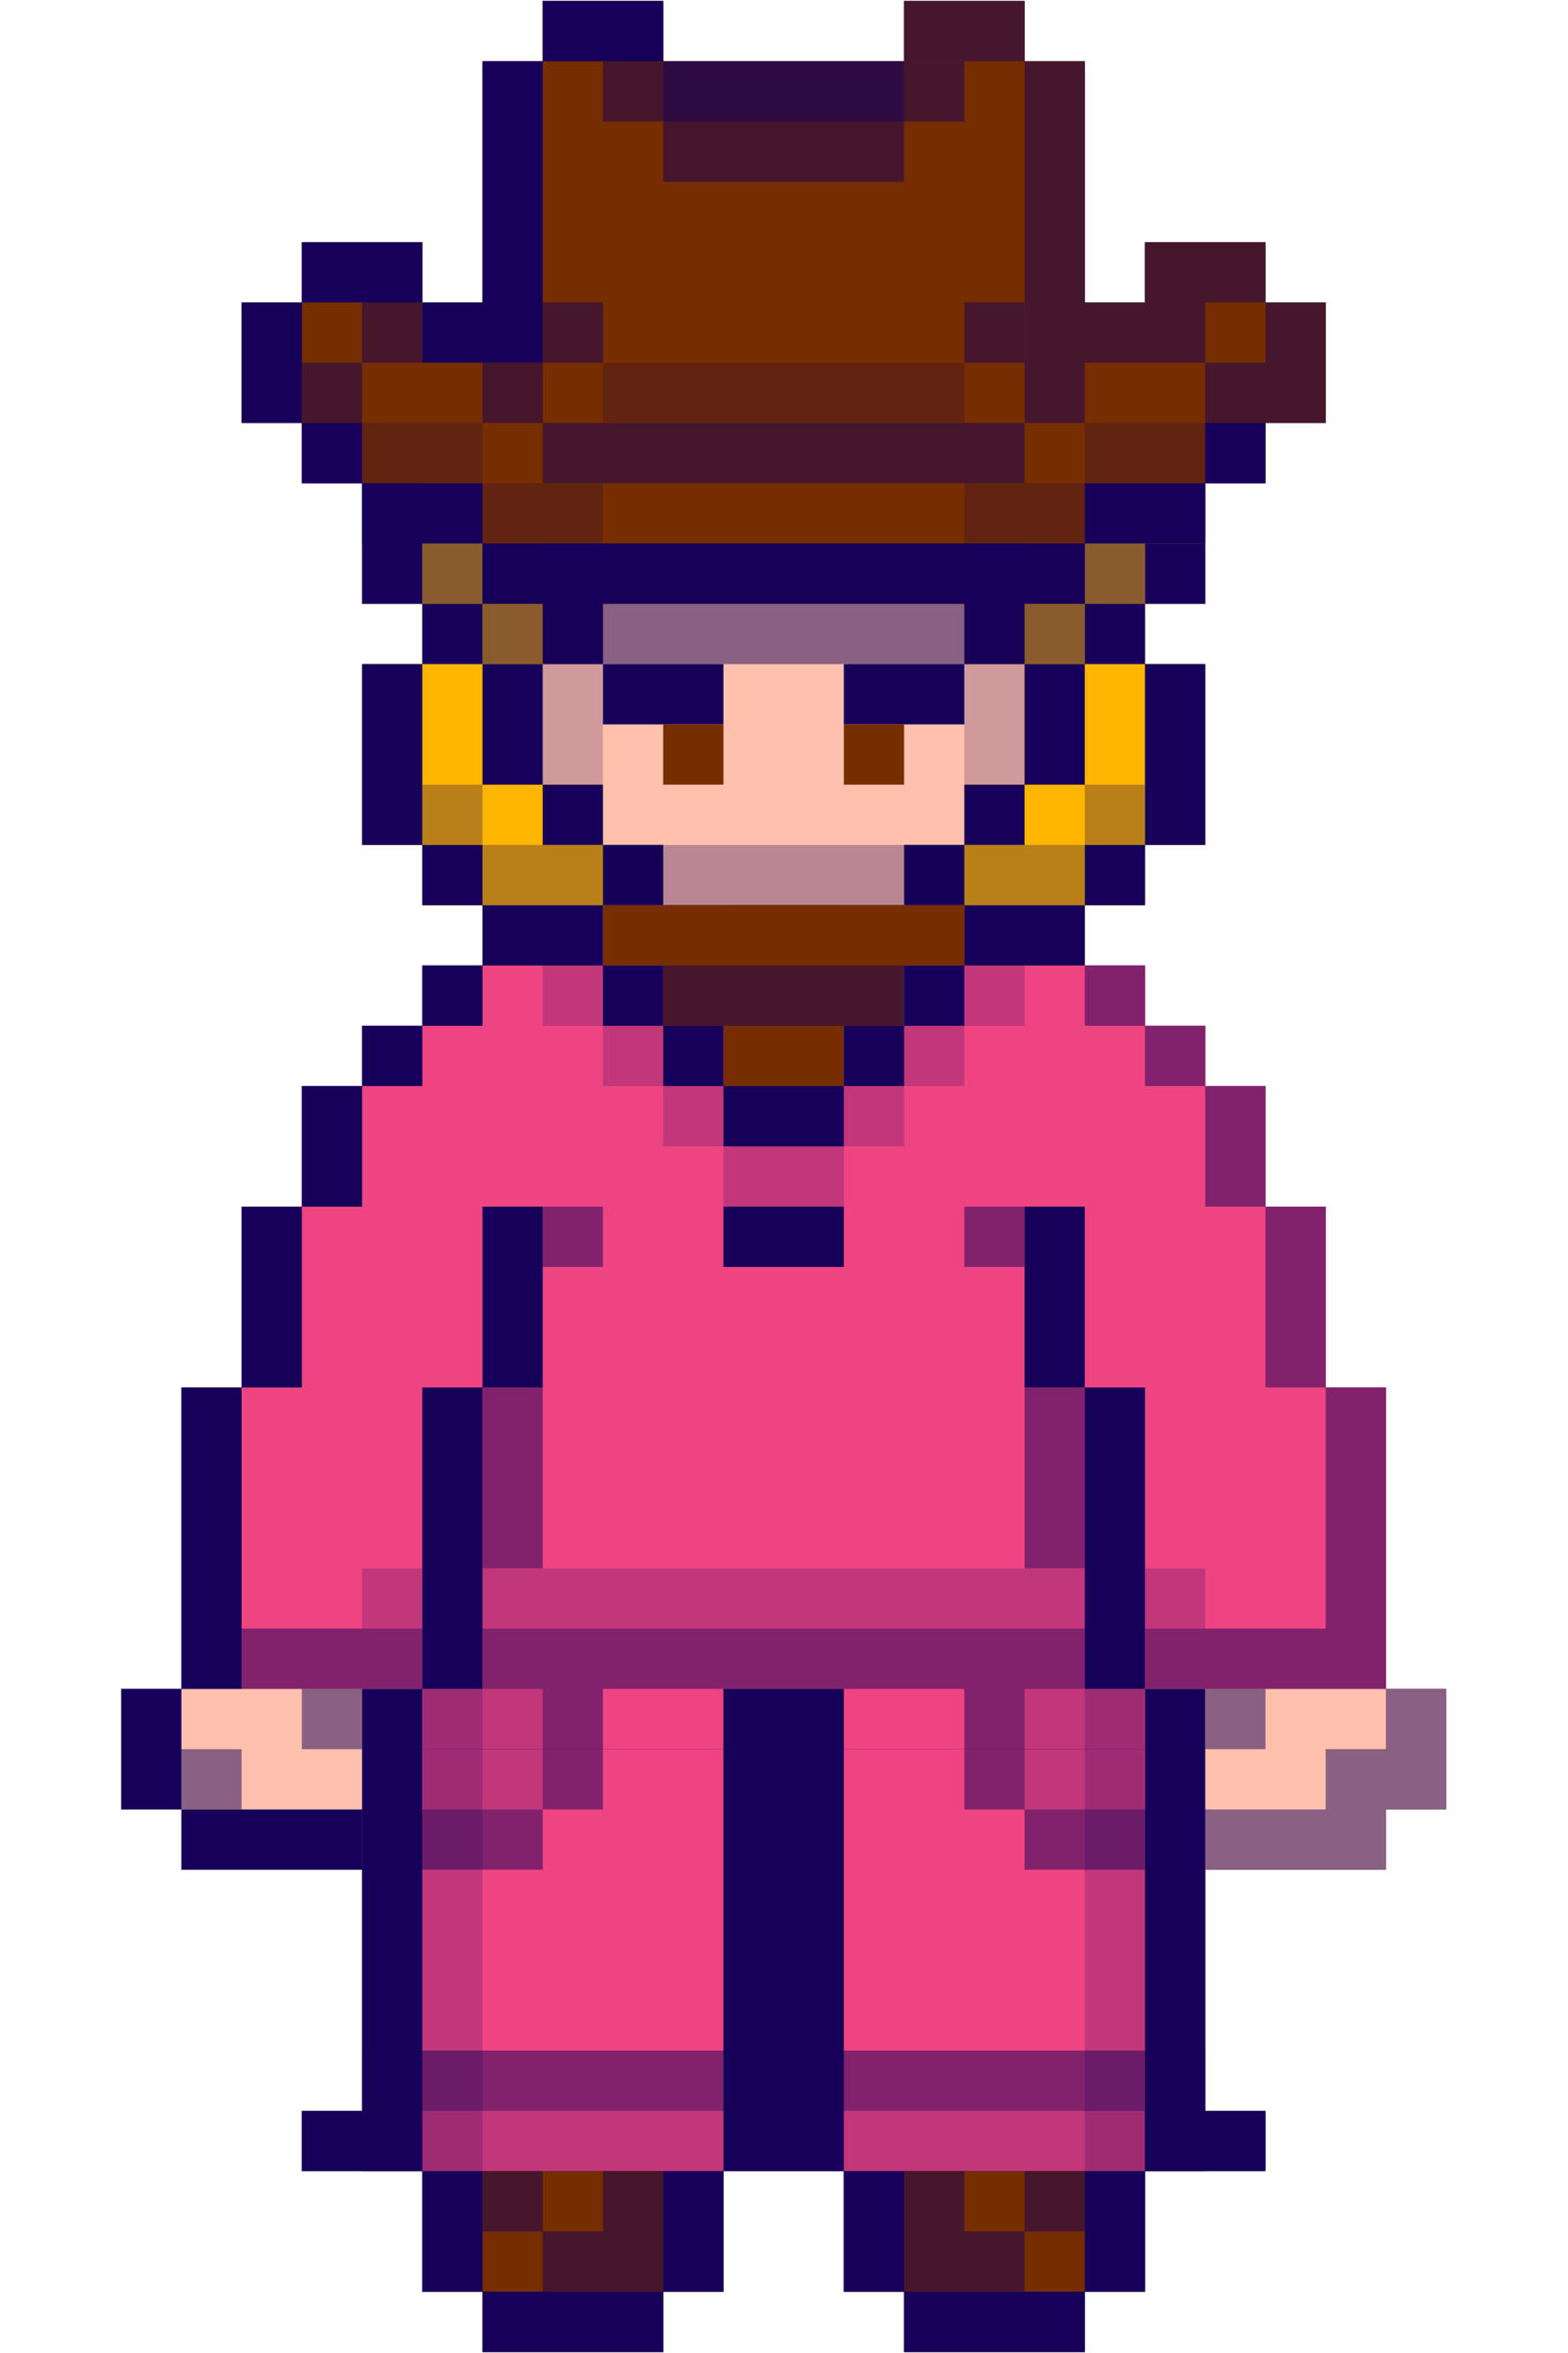 <svg xmlns="http://www.w3.org/2000/svg" xmlns:xlink="http://www.w3.org/1999/xlink" width="400" zoomAndPan="magnify" viewBox="0 0 300 450" height="600" preserveAspectRatio="xMidYMid meet" version="1.0"><defs><filter x="0%" y="0%" width="100%" height="100%" id="8b4c28756d"><feColorMatrix values="0 0 0 0 1 0 0 0 0 1 0 0 0 0 1 0 0 0 1 0" color-interpolation-filters="sRGB"/></filter><clipPath id="ab147dad27"><path d="M 23.184 0 L 276.684 0 L 276.684 450 L 23.184 450 Z M 23.184 0 " clip-rule="nonzero"/></clipPath><clipPath id="cbc4434074"><path d="M 23.184 322 L 81 322 L 81 358 L 23.184 358 Z M 23.184 322 " clip-rule="nonzero"/></clipPath><clipPath id="61b36c4566"><path d="M 219 322 L 276.684 322 L 276.684 358 L 219 358 Z M 219 322 " clip-rule="nonzero"/></clipPath><clipPath id="a3b3829b38"><path d="M 23.184 322 L 35 322 L 35 347 L 23.184 347 Z M 23.184 322 " clip-rule="nonzero"/></clipPath><clipPath id="7b38ba599b"><path d="M 230 322 L 276.684 322 L 276.684 358 L 230 358 Z M 230 322 " clip-rule="nonzero"/></clipPath><mask id="848761e57c"><g filter="url(#8b4c28756d)"><rect x="-30" width="360" fill="#000000" y="-45" height="540" fill-opacity="0.5"/></g></mask><clipPath id="773300940f"><path d="M 0.16 0.199 L 12 0.199 L 12 12 L 0.16 12 Z M 0.16 0.199 " clip-rule="nonzero"/></clipPath><clipPath id="56cbb7f3f4"><path d="M 11 0.199 L 34.961 0.199 L 34.961 23.48 L 11 23.48 Z M 11 0.199 " clip-rule="nonzero"/></clipPath><clipPath id="3880b5aad1"><rect x="0" width="35" y="0" height="24"/></clipPath><mask id="6d2e07a0f1"><g filter="url(#8b4c28756d)"><rect x="-30" width="360" fill="#000000" y="-45" height="540" fill-opacity="0.5"/></g></mask><clipPath id="271bd4904f"><path d="M 24 0.199 L 35.602 0.199 L 35.602 12 L 24 12 Z M 24 0.199 " clip-rule="nonzero"/></clipPath><clipPath id="994d2c3089"><path d="M 0.801 0.199 L 25 0.199 L 25 23.48 L 0.801 23.48 Z M 0.801 0.199 " clip-rule="nonzero"/></clipPath><clipPath id="eadd4c0352"><rect x="0" width="36" y="0" height="24"/></clipPath></defs><g clip-path="url(#ab147dad27)"><path fill="#160059" d="M 265.16 322.992 L 265.16 265.352 L 253.637 265.352 L 253.637 230.766 L 242.113 230.766 L 242.113 207.707 L 230.59 207.707 L 230.59 196.18 L 219.066 196.18 L 219.066 184.648 L 207.547 184.648 L 207.547 173.121 L 219.066 173.121 L 219.066 161.594 L 230.59 161.594 L 230.59 127.008 L 219.066 127.008 L 219.066 115.477 L 230.59 115.477 L 230.59 92.422 L 242.113 92.422 L 242.113 80.895 L 253.637 80.895 L 253.637 57.836 L 242.113 57.836 L 242.113 46.309 L 219.066 46.309 L 219.066 57.836 L 207.547 57.836 L 207.547 11.723 L 196.023 11.723 L 196.023 0.191 L 172.977 0.191 L 172.977 11.723 L 126.887 11.723 L 126.887 0.191 L 103.84 0.191 L 103.84 11.723 L 92.316 11.723 L 92.316 57.836 L 80.797 57.836 L 80.797 46.309 L 57.75 46.309 L 57.75 57.836 L 46.227 57.836 L 46.227 80.895 L 57.75 80.895 L 57.75 92.422 L 69.273 92.422 L 69.273 115.477 L 80.797 115.477 L 80.797 127.008 L 69.273 127.008 L 69.273 161.594 L 80.797 161.594 L 80.797 173.121 L 92.316 173.121 L 92.316 184.648 L 80.797 184.648 L 80.797 196.18 L 69.273 196.18 L 69.273 207.707 L 57.75 207.707 L 57.75 230.766 L 46.227 230.766 L 46.227 265.352 L 34.703 265.352 L 34.703 322.992 L 23.184 322.992 L 23.184 346.051 L 34.703 346.051 L 34.703 357.578 L 69.273 357.578 L 69.273 403.691 L 57.75 403.691 L 57.75 415.223 L 80.797 415.223 L 80.797 438.277 L 92.316 438.277 L 92.316 449.809 L 126.887 449.809 L 126.887 438.277 L 138.41 438.277 L 138.41 415.223 L 161.453 415.223 L 161.453 438.277 L 172.977 438.277 L 172.977 449.809 L 207.547 449.809 L 207.547 438.277 L 219.066 438.277 L 219.066 415.223 L 242.113 415.223 L 242.113 403.691 L 230.59 403.691 L 230.59 357.578 L 265.16 357.578 L 265.16 346.051 L 276.684 346.051 L 276.684 322.992 Z M 265.16 322.992 " fill-opacity="1" fill-rule="nonzero"/></g><path fill="#ffc1ae" d="M 207.547 92.422 L 92.316 92.422 L 92.316 150.062 L 103.84 150.062 L 103.84 161.594 L 115.363 161.594 L 115.363 173.121 L 184.5 173.121 L 184.5 161.594 L 196.023 161.594 L 196.023 150.062 L 207.547 150.062 Z M 207.547 92.422 " fill-opacity="1" fill-rule="nonzero"/><path fill="#ffb600" d="M 230.59 115.477 L 230.59 92.422 L 219.066 92.422 L 219.066 80.895 L 207.547 80.895 L 207.547 57.836 L 196.023 57.836 L 196.023 46.309 L 184.5 46.309 L 184.5 34.777 L 161.453 34.777 L 161.453 46.309 L 138.41 46.309 L 138.41 34.777 L 115.363 34.777 L 115.363 46.309 L 103.84 46.309 L 103.84 57.836 L 92.316 57.836 L 92.316 80.895 L 80.797 80.895 L 80.797 92.422 L 69.273 92.422 L 69.273 115.477 L 80.797 115.477 L 80.797 127.008 L 69.273 127.008 L 69.273 161.594 L 80.797 161.594 L 80.797 173.121 L 92.316 173.121 L 92.316 184.648 L 115.363 184.648 L 115.363 173.121 L 126.887 173.121 L 126.887 161.594 L 115.363 161.594 L 115.363 150.062 L 103.84 150.062 L 103.84 127.008 L 115.363 127.008 L 115.363 103.949 L 126.887 103.949 L 126.887 92.422 L 138.41 92.422 L 138.41 103.949 L 161.453 103.949 L 161.453 92.422 L 172.977 92.422 L 172.977 103.949 L 184.5 103.949 L 184.5 127.008 L 196.023 127.008 L 196.023 150.062 L 184.5 150.062 L 184.5 161.594 L 172.977 161.594 L 172.977 173.121 L 184.5 173.121 L 184.5 184.648 L 207.547 184.648 L 207.547 173.121 L 219.066 173.121 L 219.066 161.594 L 230.59 161.594 L 230.59 127.008 L 219.066 127.008 L 219.066 115.477 Z M 230.59 115.477 " fill-opacity="1" fill-rule="nonzero"/><path fill="#762d00" d="M 242.113 57.836 L 242.113 46.309 L 219.066 46.309 L 219.066 57.836 L 207.547 57.836 L 207.547 11.723 L 196.023 11.723 L 196.023 0.191 L 172.977 0.191 L 172.977 11.723 L 126.887 11.723 L 126.887 0.191 L 103.84 0.191 L 103.84 11.723 L 92.316 11.723 L 92.316 57.836 L 80.797 57.836 L 80.797 46.309 L 57.75 46.309 L 57.75 57.836 L 46.227 57.836 L 46.227 80.895 L 57.75 80.895 L 57.75 92.422 L 69.273 92.422 L 69.273 103.949 L 92.316 103.949 L 92.316 115.477 L 207.547 115.477 L 207.547 103.949 L 230.59 103.949 L 230.59 92.422 L 242.113 92.422 L 242.113 80.895 L 253.637 80.895 L 253.637 57.836 Z M 242.113 57.836 " fill-opacity="1" fill-rule="nonzero"/><path fill="#ee4582" d="M 115.363 173.121 L 184.5 173.121 L 184.5 299.938 L 115.363 299.938 Z M 115.363 173.121 " fill-opacity="1" fill-rule="nonzero"/><path fill="#ee4582" d="M 80.797 184.648 L 219.066 184.648 L 219.066 299.938 L 80.797 299.938 Z M 80.797 184.648 " fill-opacity="1" fill-rule="nonzero"/><path fill="#ee4582" d="M 69.273 196.18 L 230.59 196.18 L 230.59 311.465 L 69.273 311.465 Z M 69.273 196.18 " fill-opacity="1" fill-rule="nonzero"/><path fill="#ee4582" d="M 57.75 207.707 L 242.113 207.707 L 242.113 311.465 L 57.75 311.465 Z M 57.75 207.707 " fill-opacity="1" fill-rule="nonzero"/><path fill="#ee4582" d="M 34.703 265.352 L 265.16 265.352 L 265.16 334.523 L 34.703 334.523 Z M 34.703 265.352 " fill-opacity="1" fill-rule="nonzero"/><path fill="#ee4582" d="M 46.227 230.766 L 253.637 230.766 L 253.637 311.465 L 46.227 311.465 Z M 46.227 230.766 " fill-opacity="1" fill-rule="nonzero"/><path fill="#ee4582" d="M 69.273 334.523 L 230.59 334.523 L 230.59 415.223 L 69.273 415.223 Z M 69.273 334.523 " fill-opacity="1" fill-rule="nonzero"/><g clip-path="url(#cbc4434074)"><path fill="#ffc1ae" d="M 80.797 322.992 L 23.184 322.992 L 23.184 346.051 L 34.703 346.051 L 34.703 357.578 L 69.273 357.578 L 69.273 346.051 L 80.797 346.051 Z M 80.797 322.992 " fill-opacity="1" fill-rule="nonzero"/></g><g clip-path="url(#61b36c4566)"><path fill="#ffc1ae" d="M 276.684 322.992 L 219.066 322.992 L 219.066 346.051 L 230.59 346.051 L 230.59 357.578 L 265.16 357.578 L 265.16 346.051 L 276.684 346.051 Z M 276.684 322.992 " fill-opacity="1" fill-rule="nonzero"/></g><path fill="#762d00" d="M 80.797 415.223 L 80.797 438.277 L 92.316 438.277 L 92.316 449.809 L 126.887 449.809 L 126.887 438.277 L 138.41 438.277 L 138.41 415.223 Z M 80.797 415.223 " fill-opacity="1" fill-rule="nonzero"/><path fill="#762d00" d="M 161.453 415.223 L 161.453 438.277 L 172.977 438.277 L 172.977 449.809 L 207.547 449.809 L 207.547 438.277 L 219.066 438.277 L 219.066 415.223 Z M 161.453 415.223 " fill-opacity="1" fill-rule="nonzero"/><path fill="#160059" d="M 103.84 0.191 L 126.887 0.191 L 126.887 11.723 L 103.84 11.723 Z M 103.84 0.191 " fill-opacity="1" fill-rule="nonzero"/><path fill="#160059" d="M 172.977 0.191 L 196.023 0.191 L 196.023 11.723 L 172.977 11.723 Z M 172.977 0.191 " fill-opacity="0.5" fill-rule="nonzero"/><path fill="#160059" d="M 115.363 11.723 L 184.5 11.723 L 184.5 23.25 L 115.363 23.25 Z M 115.363 11.723 " fill-opacity="0.5" fill-rule="nonzero"/><path fill="#160059" d="M 126.887 11.723 L 172.977 11.723 L 172.977 34.777 L 126.887 34.777 Z M 126.887 11.723 " fill-opacity="0.5" fill-rule="nonzero"/><path fill="#160059" d="M 92.316 11.723 L 103.84 11.723 L 103.84 57.836 L 92.316 57.836 Z M 92.316 11.723 " fill-opacity="1" fill-rule="nonzero"/><path fill="#160059" d="M 80.797 57.836 L 103.84 57.836 L 103.84 69.363 L 80.797 69.363 Z M 80.797 57.836 " fill-opacity="1" fill-rule="nonzero"/><path fill="#160059" d="M 57.75 46.309 L 80.797 46.309 L 80.797 57.836 L 57.75 57.836 Z M 57.75 46.309 " fill-opacity="1" fill-rule="nonzero"/><path fill="#160059" d="M 46.227 57.836 L 57.75 57.836 L 57.75 80.895 L 46.227 80.895 Z M 46.227 57.836 " fill-opacity="1" fill-rule="nonzero"/><path fill="#160059" d="M 57.75 80.895 L 69.273 80.895 L 69.273 92.422 L 57.75 92.422 Z M 57.75 80.895 " fill-opacity="1" fill-rule="nonzero"/><path fill="#160059" d="M 69.273 92.422 L 92.316 92.422 L 92.316 103.949 L 69.273 103.949 Z M 69.273 92.422 " fill-opacity="1" fill-rule="nonzero"/><path fill="#160059" d="M 92.316 103.949 L 207.547 103.949 L 207.547 115.477 L 92.316 115.477 Z M 92.316 103.949 " fill-opacity="1" fill-rule="nonzero"/><path fill="#160059" d="M 80.797 103.949 L 219.066 103.949 L 219.066 115.477 L 80.797 115.477 Z M 80.797 103.949 " fill-opacity="0.5" fill-rule="nonzero"/><path fill="#160059" d="M 207.547 92.422 L 230.59 92.422 L 230.59 103.949 L 207.547 103.949 Z M 207.547 92.422 " fill-opacity="1" fill-rule="nonzero"/><path fill="#160059" d="M 230.59 80.895 L 242.113 80.895 L 242.113 92.422 L 230.59 92.422 Z M 230.59 80.895 " fill-opacity="1" fill-rule="nonzero"/><path fill="#160059" d="M 242.113 57.836 L 242.113 46.309 L 219.066 46.309 L 219.066 57.836 L 207.547 57.836 L 207.547 11.723 L 196.023 11.723 L 196.023 69.363 L 230.59 69.363 L 230.59 57.836 Z M 242.113 57.836 " fill-opacity="0.5" fill-rule="nonzero"/><path fill="#160059" d="M 242.113 57.836 L 242.113 69.363 L 230.59 69.363 L 230.59 80.895 L 253.637 80.895 L 253.637 57.836 Z M 242.113 57.836 " fill-opacity="0.5" fill-rule="nonzero"/><path fill="#160059" d="M 69.273 57.836 L 80.797 57.836 L 80.797 69.363 L 69.273 69.363 Z M 69.273 57.836 " fill-opacity="0.5" fill-rule="nonzero"/><path fill="#160059" d="M 92.316 69.363 L 103.84 69.363 L 103.84 80.895 L 92.316 80.895 Z M 92.316 69.363 " fill-opacity="0.5" fill-rule="nonzero"/><path fill="#160059" d="M 103.84 80.895 L 196.023 80.895 L 196.023 92.422 L 103.84 92.422 Z M 103.84 80.895 " fill-opacity="0.5" fill-rule="nonzero"/><path fill="#160059" d="M 115.363 69.363 L 184.5 69.363 L 184.5 80.895 L 115.363 80.895 Z M 115.363 69.363 " fill-opacity="0.2" fill-rule="nonzero"/><path fill="#160059" d="M 196.023 69.363 L 207.547 69.363 L 207.547 80.895 L 196.023 80.895 Z M 196.023 69.363 " fill-opacity="0.5" fill-rule="nonzero"/><path fill="#160059" d="M 57.75 69.363 L 69.273 69.363 L 69.273 80.895 L 57.75 80.895 Z M 57.75 69.363 " fill-opacity="0.5" fill-rule="nonzero"/><path fill="#160059" d="M 184.5 57.836 L 196.023 57.836 L 196.023 69.363 L 184.5 69.363 Z M 184.5 57.836 " fill-opacity="0.5" fill-rule="nonzero"/><path fill="#160059" d="M 103.84 57.836 L 115.363 57.836 L 115.363 69.363 L 103.84 69.363 Z M 103.84 57.836 " fill-opacity="0.5" fill-rule="nonzero"/><path fill="#160059" d="M 92.316 92.422 L 115.363 92.422 L 115.363 103.949 L 92.316 103.949 Z M 92.316 92.422 " fill-opacity="0.2" fill-rule="nonzero"/><path fill="#160059" d="M 184.5 92.422 L 207.547 92.422 L 207.547 103.949 L 184.5 103.949 Z M 184.5 92.422 " fill-opacity="0.2" fill-rule="nonzero"/><path fill="#160059" d="M 69.273 80.895 L 92.316 80.895 L 92.316 92.422 L 69.273 92.422 Z M 69.273 80.895 " fill-opacity="0.2" fill-rule="nonzero"/><path fill="#160059" d="M 207.547 80.895 L 230.59 80.895 L 230.59 92.422 L 207.547 92.422 Z M 207.547 80.895 " fill-opacity="0.2" fill-rule="nonzero"/><path fill="#160059" d="M 69.273 92.422 L 80.797 92.422 L 80.797 115.477 L 69.273 115.477 Z M 69.273 92.422 " fill-opacity="1" fill-rule="nonzero"/><path fill="#160059" d="M 80.797 115.477 L 92.316 115.477 L 92.316 127.008 L 80.797 127.008 Z M 80.797 115.477 " fill-opacity="1" fill-rule="nonzero"/><path fill="#160059" d="M 69.273 127.008 L 80.797 127.008 L 80.797 161.594 L 69.273 161.594 Z M 69.273 127.008 " fill-opacity="1" fill-rule="nonzero"/><path fill="#160059" d="M 80.797 161.594 L 92.316 161.594 L 92.316 173.121 L 80.797 173.121 Z M 80.797 161.594 " fill-opacity="1" fill-rule="nonzero"/><path fill="#160059" d="M 92.316 173.121 L 115.363 173.121 L 115.363 184.648 L 92.316 184.648 Z M 92.316 173.121 " fill-opacity="1" fill-rule="nonzero"/><path fill="#160059" d="M 219.066 103.949 L 230.59 103.949 L 230.59 115.477 L 219.066 115.477 Z M 219.066 103.949 " fill-opacity="1" fill-rule="nonzero"/><path fill="#160059" d="M 207.547 115.477 L 219.066 115.477 L 219.066 127.008 L 207.547 127.008 Z M 207.547 115.477 " fill-opacity="1" fill-rule="nonzero"/><path fill="#160059" d="M 219.066 127.008 L 230.59 127.008 L 230.59 161.594 L 219.066 161.594 Z M 219.066 127.008 " fill-opacity="1" fill-rule="nonzero"/><path fill="#160059" d="M 207.547 161.594 L 219.066 161.594 L 219.066 173.121 L 207.547 173.121 Z M 207.547 161.594 " fill-opacity="1" fill-rule="nonzero"/><path fill="#160059" d="M 184.5 173.121 L 207.547 173.121 L 207.547 184.648 L 184.5 184.648 Z M 184.5 173.121 " fill-opacity="1" fill-rule="nonzero"/><path fill="#160059" d="M 115.363 127.008 L 138.41 127.008 L 138.41 138.535 L 115.363 138.535 Z M 115.363 127.008 " fill-opacity="1" fill-rule="nonzero"/><path fill="#160059" d="M 161.453 127.008 L 184.5 127.008 L 184.5 138.535 L 161.453 138.535 Z M 161.453 127.008 " fill-opacity="1" fill-rule="nonzero"/><path fill="#762d00" d="M 126.887 138.535 L 138.41 138.535 L 138.41 150.062 L 126.887 150.062 Z M 126.887 138.535 " fill-opacity="1" fill-rule="nonzero"/><path fill="#762d00" d="M 161.453 138.535 L 172.977 138.535 L 172.977 150.062 L 161.453 150.062 Z M 161.453 138.535 " fill-opacity="1" fill-rule="nonzero"/><path fill="#160059" d="M 92.316 127.008 L 103.84 127.008 L 103.84 150.062 L 92.316 150.062 Z M 92.316 127.008 " fill-opacity="1" fill-rule="nonzero"/><path fill="#160059" d="M 103.84 103.949 L 115.363 103.949 L 115.363 127.008 L 103.84 127.008 Z M 103.84 103.949 " fill-opacity="1" fill-rule="nonzero"/><path fill="#160059" d="M 184.5 103.949 L 196.023 103.949 L 196.023 127.008 L 184.5 127.008 Z M 184.5 103.949 " fill-opacity="1" fill-rule="nonzero"/><path fill="#160059" d="M 196.023 127.008 L 207.547 127.008 L 207.547 150.062 L 196.023 150.062 Z M 196.023 127.008 " fill-opacity="1" fill-rule="nonzero"/><path fill="#160059" d="M 184.5 150.062 L 196.023 150.062 L 196.023 161.594 L 184.5 161.594 Z M 184.5 150.062 " fill-opacity="1" fill-rule="nonzero"/><path fill="#160059" d="M 172.977 161.594 L 184.5 161.594 L 184.5 173.121 L 172.977 173.121 Z M 172.977 161.594 " fill-opacity="1" fill-rule="nonzero"/><path fill="#160059" d="M 103.84 150.062 L 115.363 150.062 L 115.363 161.594 L 103.84 161.594 Z M 103.84 150.062 " fill-opacity="1" fill-rule="nonzero"/><path fill="#160059" d="M 115.363 161.594 L 126.887 161.594 L 126.887 173.121 L 115.363 173.121 Z M 115.363 161.594 " fill-opacity="1" fill-rule="nonzero"/><path fill="#762d00" d="M 115.363 173.121 L 184.5 173.121 L 184.5 184.648 L 115.363 184.648 Z M 115.363 173.121 " fill-opacity="1" fill-rule="nonzero"/><path fill="#762d00" d="M 126.887 173.121 L 172.977 173.121 L 172.977 196.18 L 126.887 196.18 Z M 126.887 173.121 " fill-opacity="1" fill-rule="nonzero"/><path fill="#762d00" d="M 138.41 173.121 L 161.453 173.121 L 161.453 207.707 L 138.41 207.707 Z M 138.41 173.121 " fill-opacity="1" fill-rule="nonzero"/><path fill="#160059" d="M 115.363 161.594 L 184.5 161.594 L 184.5 173.121 L 115.363 173.121 Z M 115.363 161.594 " fill-opacity="0.3" fill-rule="nonzero"/><path fill="#160059" d="M 92.316 115.477 L 207.547 115.477 L 207.547 127.008 L 92.316 127.008 Z M 92.316 115.477 " fill-opacity="0.5" fill-rule="nonzero"/><path fill="#160059" d="M 103.84 127.008 L 115.363 127.008 L 115.363 150.062 L 103.84 150.062 Z M 103.84 127.008 " fill-opacity="0.2" fill-rule="nonzero"/><path fill="#160059" d="M 184.5 127.008 L 196.023 127.008 L 196.023 150.062 L 184.5 150.062 Z M 184.5 127.008 " fill-opacity="0.2" fill-rule="nonzero"/><path fill="#160059" d="M 115.363 184.648 L 126.887 184.648 L 126.887 196.18 L 115.363 196.18 Z M 115.363 184.648 " fill-opacity="1" fill-rule="nonzero"/><path fill="#160059" d="M 126.887 196.18 L 138.41 196.18 L 138.41 207.707 L 126.887 207.707 Z M 126.887 196.18 " fill-opacity="1" fill-rule="nonzero"/><path fill="#160059" d="M 138.41 207.707 L 161.453 207.707 L 161.453 219.234 L 138.41 219.234 Z M 138.41 207.707 " fill-opacity="1" fill-rule="nonzero"/><path fill="#160059" d="M 161.453 196.18 L 172.977 196.18 L 172.977 207.707 L 161.453 207.707 Z M 161.453 196.18 " fill-opacity="1" fill-rule="nonzero"/><path fill="#160059" d="M 172.977 184.648 L 184.5 184.648 L 184.5 196.18 L 172.977 196.18 Z M 172.977 184.648 " fill-opacity="1" fill-rule="nonzero"/><path fill="#160059" d="M 126.887 184.648 L 172.977 184.648 L 172.977 196.18 L 126.887 196.18 Z M 126.887 184.648 " fill-opacity="0.5" fill-rule="nonzero"/><path fill="#160059" d="M 80.797 184.648 L 92.316 184.648 L 92.316 196.18 L 80.797 196.18 Z M 80.797 184.648 " fill-opacity="1" fill-rule="nonzero"/><path fill="#160059" d="M 69.273 196.18 L 80.797 196.18 L 80.797 207.707 L 69.273 207.707 Z M 69.273 196.18 " fill-opacity="1" fill-rule="nonzero"/><path fill="#160059" d="M 57.75 207.707 L 69.273 207.707 L 69.273 230.766 L 57.75 230.766 Z M 57.75 207.707 " fill-opacity="1" fill-rule="nonzero"/><path fill="#160059" d="M 46.227 230.766 L 57.75 230.766 L 57.75 265.352 L 46.227 265.352 Z M 46.227 230.766 " fill-opacity="1" fill-rule="nonzero"/><path fill="#160059" d="M 34.703 265.352 L 46.227 265.352 L 46.227 322.992 L 34.703 322.992 Z M 34.703 265.352 " fill-opacity="1" fill-rule="nonzero"/><path fill="#160059" d="M 207.547 184.648 L 219.066 184.648 L 219.066 196.18 L 207.547 196.18 Z M 207.547 184.648 " fill-opacity="0.5" fill-rule="nonzero"/><path fill="#160059" d="M 219.066 196.18 L 230.59 196.18 L 230.59 207.707 L 219.066 207.707 Z M 219.066 196.18 " fill-opacity="0.5" fill-rule="nonzero"/><path fill="#160059" d="M 230.59 207.707 L 242.113 207.707 L 242.113 230.766 L 230.59 230.766 Z M 230.59 207.707 " fill-opacity="0.5" fill-rule="nonzero"/><path fill="#160059" d="M 242.113 230.766 L 253.637 230.766 L 253.637 265.352 L 242.113 265.352 Z M 242.113 230.766 " fill-opacity="0.5" fill-rule="nonzero"/><g clip-path="url(#a3b3829b38)"><path fill="#160059" d="M 23.184 322.992 L 34.703 322.992 L 34.703 346.051 L 23.184 346.051 Z M 23.184 322.992 " fill-opacity="1" fill-rule="nonzero"/></g><path fill="#160059" d="M 69.273 322.992 L 80.797 322.992 L 80.797 415.223 L 69.273 415.223 Z M 69.273 322.992 " fill-opacity="1" fill-rule="nonzero"/><path fill="#160059" d="M 219.066 322.992 L 230.59 322.992 L 230.59 415.223 L 219.066 415.223 Z M 219.066 322.992 " fill-opacity="1" fill-rule="nonzero"/><path fill="#160059" d="M 34.703 346.051 L 69.273 346.051 L 69.273 357.578 L 34.703 357.578 Z M 34.703 346.051 " fill-opacity="1" fill-rule="nonzero"/><path fill="#160059" d="M 57.75 322.992 L 69.273 322.992 L 69.273 334.523 L 57.75 334.523 Z M 57.75 322.992 " fill-opacity="0.5" fill-rule="nonzero"/><path fill="#160059" d="M 34.703 334.523 L 46.227 334.523 L 46.227 346.051 L 34.703 346.051 Z M 34.703 334.523 " fill-opacity="0.5" fill-rule="nonzero"/><g clip-path="url(#7b38ba599b)"><path fill="#160059" d="M 265.16 322.992 L 265.16 334.523 L 253.637 334.523 L 253.637 346.051 L 230.59 346.051 L 230.59 357.578 L 265.16 357.578 L 265.16 346.051 L 276.684 346.051 L 276.684 322.992 Z M 265.16 322.992 " fill-opacity="0.5" fill-rule="nonzero"/></g><path fill="#160059" d="M 230.59 322.992 L 242.113 322.992 L 242.113 334.523 L 230.59 334.523 Z M 230.59 322.992 " fill-opacity="0.5" fill-rule="nonzero"/><path fill="#160059" d="M 46.227 311.465 L 80.797 311.465 L 80.797 322.992 L 46.227 322.992 Z M 46.227 311.465 " fill-opacity="0.5" fill-rule="nonzero"/><path fill="#160059" d="M 253.637 265.352 L 253.637 311.465 L 219.066 311.465 L 219.066 322.992 L 265.16 322.992 L 265.16 265.352 Z M 253.637 265.352 " fill-opacity="0.5" fill-rule="nonzero"/><path fill="#160059" d="M 80.797 265.352 L 92.316 265.352 L 92.316 322.992 L 80.797 322.992 Z M 80.797 265.352 " fill-opacity="1" fill-rule="nonzero"/><path fill="#160059" d="M 207.547 265.352 L 219.066 265.352 L 219.066 322.992 L 207.547 322.992 Z M 207.547 265.352 " fill-opacity="1" fill-rule="nonzero"/><path fill="#160059" d="M 92.316 230.766 L 103.84 230.766 L 103.84 265.352 L 92.316 265.352 Z M 92.316 230.766 " fill-opacity="1" fill-rule="nonzero"/><path fill="#160059" d="M 196.023 230.766 L 207.547 230.766 L 207.547 265.352 L 196.023 265.352 Z M 196.023 230.766 " fill-opacity="1" fill-rule="nonzero"/><path fill="#160059" d="M 92.316 265.352 L 103.84 265.352 L 103.84 299.938 L 92.316 299.938 Z M 92.316 265.352 " fill-opacity="0.5" fill-rule="nonzero"/><path fill="#160059" d="M 196.023 265.352 L 207.547 265.352 L 207.547 299.938 L 196.023 299.938 Z M 196.023 265.352 " fill-opacity="0.5" fill-rule="nonzero"/><path fill="#160059" d="M 57.75 403.691 L 80.797 403.691 L 80.797 415.223 L 57.75 415.223 Z M 57.75 403.691 " fill-opacity="1" fill-rule="nonzero"/><path fill="#160059" d="M 219.066 403.691 L 242.113 403.691 L 242.113 415.223 L 219.066 415.223 Z M 219.066 403.691 " fill-opacity="1" fill-rule="nonzero"/><path fill="#160059" d="M 80.797 415.223 L 92.316 415.223 L 92.316 438.277 L 80.797 438.277 Z M 80.797 415.223 " fill-opacity="1" fill-rule="nonzero"/><path fill="#160059" d="M 126.887 415.223 L 138.41 415.223 L 138.41 438.277 L 126.887 438.277 Z M 126.887 415.223 " fill-opacity="1" fill-rule="nonzero"/><path fill="#160059" d="M 92.316 438.277 L 126.887 438.277 L 126.887 449.809 L 92.316 449.809 Z M 92.316 438.277 " fill-opacity="1" fill-rule="nonzero"/><path fill="#160059" d="M 161.453 415.223 L 172.977 415.223 L 172.977 438.277 L 161.453 438.277 Z M 161.453 415.223 " fill-opacity="1" fill-rule="nonzero"/><path fill="#160059" d="M 207.547 415.223 L 219.066 415.223 L 219.066 438.277 L 207.547 438.277 Z M 207.547 415.223 " fill-opacity="1" fill-rule="nonzero"/><path fill="#160059" d="M 172.977 438.277 L 207.547 438.277 L 207.547 449.809 L 172.977 449.809 Z M 172.977 438.277 " fill-opacity="1" fill-rule="nonzero"/><path fill="#160059" d="M 138.41 322.992 L 161.453 322.992 L 161.453 415.223 L 138.41 415.223 Z M 138.41 322.992 " fill-opacity="1" fill-rule="nonzero"/><path fill="#160059" d="M 69.273 392.164 L 230.59 392.164 L 230.59 403.691 L 69.273 403.691 Z M 69.273 392.164 " fill-opacity="0.5" fill-rule="nonzero"/><path fill="#160059" d="M 80.797 150.062 L 92.316 150.062 L 92.316 161.594 L 80.797 161.594 Z M 80.797 150.062 " fill-opacity="0.3" fill-rule="nonzero"/><path fill="#160059" d="M 92.316 161.594 L 115.363 161.594 L 115.363 173.121 L 92.316 173.121 Z M 92.316 161.594 " fill-opacity="0.3" fill-rule="nonzero"/><path fill="#160059" d="M 184.5 161.594 L 207.547 161.594 L 207.547 173.121 L 184.5 173.121 Z M 184.5 161.594 " fill-opacity="0.3" fill-rule="nonzero"/><path fill="#160059" d="M 207.547 150.062 L 219.066 150.062 L 219.066 161.594 L 207.547 161.594 Z M 207.547 150.062 " fill-opacity="0.3" fill-rule="nonzero"/><path fill="#160059" d="M 207.547 322.992 L 207.547 311.465 L 92.316 311.465 L 92.316 322.992 L 103.84 322.992 L 103.84 346.051 L 115.363 346.051 L 115.363 322.992 L 184.5 322.992 L 184.5 346.051 L 196.023 346.051 L 196.023 322.992 Z M 207.547 322.992 " fill-opacity="0.5" fill-rule="nonzero"/><path fill="#160059" d="M 80.797 346.051 L 103.84 346.051 L 103.84 357.578 L 80.797 357.578 Z M 80.797 346.051 " fill-opacity="0.5" fill-rule="nonzero"/><path fill="#160059" d="M 196.023 346.051 L 219.066 346.051 L 219.066 357.578 L 196.023 357.578 Z M 196.023 346.051 " fill-opacity="0.5" fill-rule="nonzero"/><g mask="url(#848761e57c)"><g transform="matrix(1, 0, 0, 1, 92, 415)"><g clip-path="url(#3880b5aad1)"><g clip-path="url(#773300940f)"><path fill="#160059" d="M 0.316 0.223 L 11.84 0.223 L 11.84 11.75 L 0.316 11.75 Z M 0.316 0.223 " fill-opacity="1" fill-rule="nonzero"/></g><g clip-path="url(#56cbb7f3f4)"><path fill="#160059" d="M 23.363 0.223 L 23.363 11.75 L 11.84 11.75 L 11.84 23.277 L 34.887 23.277 L 34.887 0.223 Z M 23.363 0.223 " fill-opacity="1" fill-rule="nonzero"/></g></g></g></g><g mask="url(#6d2e07a0f1)"><g transform="matrix(1, 0, 0, 1, 172, 415)"><g clip-path="url(#eadd4c0352)"><g clip-path="url(#271bd4904f)"><path fill="#160059" d="M 24.023 0.223 L 35.547 0.223 L 35.547 11.75 L 24.023 11.75 Z M 24.023 0.223 " fill-opacity="1" fill-rule="nonzero"/></g><g clip-path="url(#994d2c3089)"><path fill="#160059" d="M 12.5 0.223 L 12.5 11.75 L 24.023 11.75 L 24.023 23.277 L 0.977 23.277 L 0.977 0.223 Z M 12.5 0.223 " fill-opacity="1" fill-rule="nonzero"/></g></g></g></g><path fill="#160059" d="M 103.84 230.766 L 115.363 230.766 L 115.363 242.293 L 103.84 242.293 Z M 103.84 230.766 " fill-opacity="0.5" fill-rule="nonzero"/><path fill="#160059" d="M 184.5 230.766 L 196.023 230.766 L 196.023 242.293 L 184.5 242.293 Z M 184.5 230.766 " fill-opacity="0.5" fill-rule="nonzero"/><path fill="#160059" d="M 184.5 184.648 L 196.023 184.648 L 196.023 196.18 L 184.5 196.18 Z M 184.5 184.648 " fill-opacity="0.2" fill-rule="nonzero"/><path fill="#160059" d="M 172.977 196.18 L 184.5 196.18 L 184.5 207.707 L 172.977 207.707 Z M 172.977 196.18 " fill-opacity="0.2" fill-rule="nonzero"/><path fill="#160059" d="M 161.453 207.707 L 172.977 207.707 L 172.977 219.234 L 161.453 219.234 Z M 161.453 207.707 " fill-opacity="0.2" fill-rule="nonzero"/><path fill="#160059" d="M 126.887 207.707 L 138.41 207.707 L 138.41 219.234 L 126.887 219.234 Z M 126.887 207.707 " fill-opacity="0.2" fill-rule="nonzero"/><path fill="#160059" d="M 115.363 196.18 L 126.887 196.18 L 126.887 207.707 L 115.363 207.707 Z M 115.363 196.18 " fill-opacity="0.2" fill-rule="nonzero"/><path fill="#160059" d="M 103.84 184.648 L 115.363 184.648 L 115.363 196.18 L 103.84 196.18 Z M 103.84 184.648 " fill-opacity="0.2" fill-rule="nonzero"/><path fill="#160059" d="M 138.41 219.234 L 161.453 219.234 L 161.453 230.766 L 138.41 230.766 Z M 138.41 219.234 " fill-opacity="0.2" fill-rule="nonzero"/><path fill="#160059" d="M 92.316 299.938 L 207.547 299.938 L 207.547 311.465 L 92.316 311.465 Z M 92.316 299.938 " fill-opacity="0.2" fill-rule="nonzero"/><path fill="#160059" d="M 80.797 403.691 L 138.41 403.691 L 138.41 415.223 L 80.797 415.223 Z M 80.797 403.691 " fill-opacity="0.2" fill-rule="nonzero"/><path fill="#160059" d="M 161.453 403.691 L 219.066 403.691 L 219.066 415.223 L 161.453 415.223 Z M 161.453 403.691 " fill-opacity="0.2" fill-rule="nonzero"/><path fill="#160059" d="M 69.273 299.938 L 80.797 299.938 L 80.797 311.465 L 69.273 311.465 Z M 69.273 299.938 " fill-opacity="0.2" fill-rule="nonzero"/><path fill="#160059" d="M 219.066 299.938 L 230.59 299.938 L 230.59 311.465 L 219.066 311.465 Z M 219.066 299.938 " fill-opacity="0.2" fill-rule="nonzero"/><path fill="#160059" d="M 138.41 230.766 L 161.453 230.766 L 161.453 242.293 L 138.41 242.293 Z M 138.41 230.766 " fill-opacity="1" fill-rule="nonzero"/><path fill="#160059" d="M 80.797 322.992 L 103.84 322.992 L 103.84 346.051 L 80.797 346.051 Z M 80.797 322.992 " fill-opacity="0.2" fill-rule="nonzero"/><path fill="#160059" d="M 196.023 322.992 L 219.066 322.992 L 219.066 346.051 L 196.023 346.051 Z M 196.023 322.992 " fill-opacity="0.2" fill-rule="nonzero"/><path fill="#160059" d="M 80.797 322.992 L 92.316 322.992 L 92.316 415.223 L 80.797 415.223 Z M 80.797 322.992 " fill-opacity="0.2" fill-rule="nonzero"/><path fill="#160059" d="M 207.547 322.992 L 219.066 322.992 L 219.066 415.223 L 207.547 415.223 Z M 207.547 322.992 " fill-opacity="0.2" fill-rule="nonzero"/></svg>